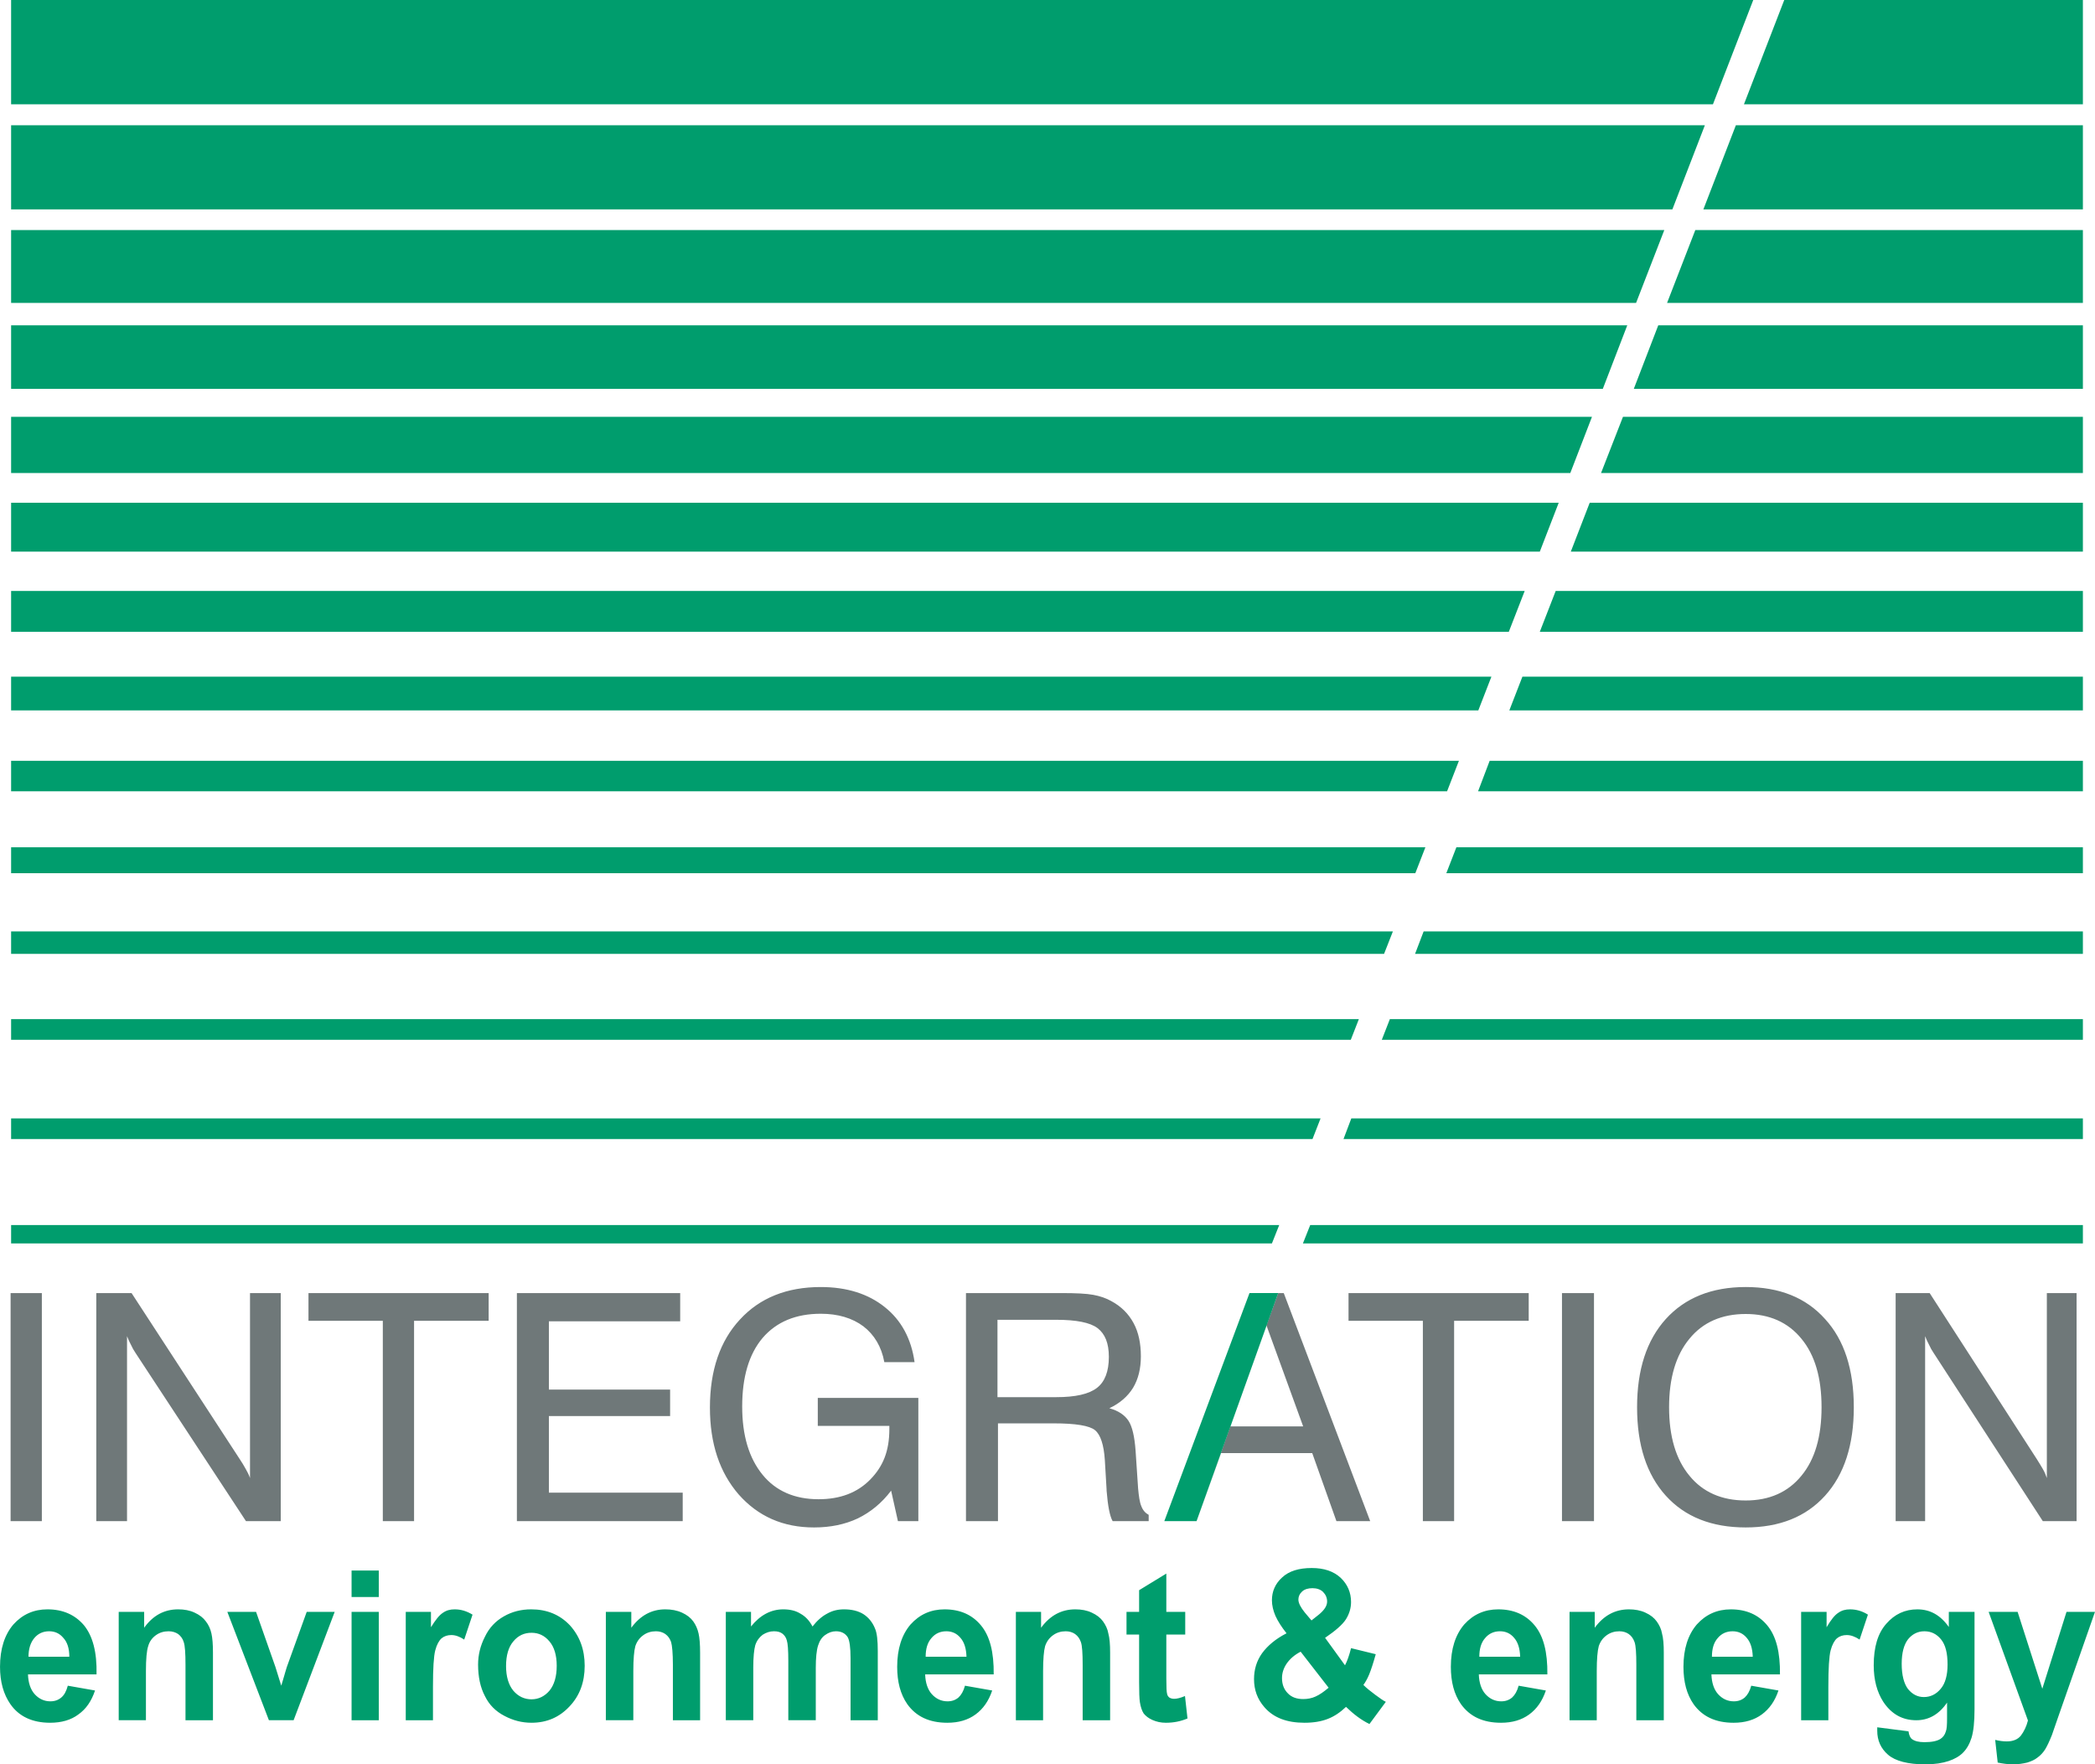 <?xml version="1.0" encoding="UTF-8"?>
<!DOCTYPE svg PUBLIC "-//W3C//DTD SVG 1.1//EN" "http://www.w3.org/Graphics/SVG/1.1/DTD/svg11.dtd">
<!-- Creator: CorelDRAW X7 -->
<svg xmlns="http://www.w3.org/2000/svg" xml:space="preserve" width="94.825mm" height="79.858mm" version="1.1" style="shape-rendering:geometricPrecision; text-rendering:geometricPrecision; image-rendering:optimizeQuality; fill-rule:evenodd; clip-rule:evenodd" viewBox="0 0 8313 7001" xmlns:xlink="http://www.w3.org/1999/xlink">
 <defs>
  <style type="text/css">
   <![CDATA[
    .fil1 {fill:#009D6D}
    .fil0 {fill:#6F7879}
   ]]>
  </style>
 </defs>
 <g id="Ebene_x0020_1">
  <g id="_2923715910784">
   <path class="fil0" d="M42 6036l0 -905 124 0 0 905 -124 0zm340 0l0 -905 140 0 428 657c10,15 18,28 25,41 7,12 13,24 17,36l0 -734 122 0 0 905 -138 0 -438 -667c-7,-10 -13,-21 -18,-32 -6,-11 -11,-22 -16,-35l0 734 -122 0zm1137 0l0 -795 -295 0 0 -110 715 0 0 110 -296 0 0 795 -124 0zm532 0l0 -905 648 0 0 112 -521 0 0 271 481 0 0 105 -481 0 0 304 531 0 0 113 -658 0zm1485 -121c-37,49 -81,85 -132,110 -51,24 -109,36 -174,36 -123,0 -222,-44 -299,-131 -76,-88 -114,-202 -114,-345 0,-147 40,-264 119,-349 79,-86 186,-129 321,-129 103,0 188,27 253,79 66,52 106,126 119,219l-120 0c-11,-61 -40,-109 -83,-142 -44,-33 -101,-50 -169,-50 -99,0 -176,32 -231,96 -54,64 -81,155 -81,272 0,115 27,205 81,271 53,65 128,97 222,97 86,0 154,-26 205,-78 51,-52 76,-113 76,-201l0 -12 -284 0 0 -111 399 0 0 489 -81 0 -27 -121zm422 -678l0 307 233 0c76,0 130,-12 162,-37 31,-24 47,-65 47,-123 0,-54 -15,-91 -45,-114 -29,-22 -84,-33 -164,-33l-233 0zm-125 -106l379 0c57,0 99,2 126,7 27,5 51,13 72,25 39,21 68,50 88,87 20,37 29,81 29,132 0,48 -10,90 -31,125 -21,34 -52,61 -94,81 36,10 61,27 76,50 15,23 24,63 28,118l10 150c3,31 6,55 13,71 6,16 16,27 29,34l0 25 -143 0c-11,-19 -19,-59 -24,-121 0,-2 0,-3 0,-4l-7 -118c-4,-60 -17,-100 -39,-118 -22,-18 -77,-27 -164,-27l-221 0 0 388 -127 0 0 -905zm1813 905l0 -795 -295 0 0 -110 715 0 0 110 -296 0 0 795 -124 0zm552 0l0 -905 127 0 0 905 -127 0zm425 -452c0,116 27,207 81,272 53,65 128,98 223,98 94,0 168,-33 221,-98 54,-65 80,-156 80,-272 0,-116 -26,-207 -80,-272 -53,-65 -127,-98 -221,-98 -95,0 -170,33 -223,98 -54,65 -81,156 -81,272zm-127 0c0,-149 38,-266 114,-350 76,-84 182,-127 317,-127 134,0 239,42 315,127 76,83 114,200 114,350 0,150 -38,267 -114,351 -76,84 -181,126 -315,126 -135,0 -241,-42 -317,-126 -76,-84 -114,-201 -114,-351zm1026 452l0 -905 135 0 424 657c9,15 18,28 25,41 7,12 12,24 16,36l0 -734 118 0 0 905 -134 0 -433 -667c-7,-10 -13,-21 -18,-32 -6,-11 -11,-22 -16,-35l0 734 -117 0zm-2564 -905l0 0 0 0zm114 0l22 0 343 905 -134 0 -96 -270 -362 0 -97 270 0 0 134 -376 1 0 0 0 288 0 -145 -399 0 0 0 0 -1 -1 47 -129z"/>
   <path class="fil1" d="M7891 6396l115 0 98 305 96 -305 113 0 -145 414 -26 75c-10,25 -19,44 -27,57 -9,14 -19,24 -30,32 -11,9 -25,15 -41,20 -17,4 -35,7 -56,7 -21,0 -41,-3 -61,-7l-10 -90c17,4 32,6 46,6 25,0 44,-8 56,-23 12,-16 22,-36 28,-60l-156 -431zm-345 206c0,45 9,79 25,100 17,21 38,32 63,32 26,0 49,-11 67,-33 18,-21 27,-54 27,-96 0,-45 -8,-78 -26,-100 -17,-21 -39,-32 -66,-32 -26,0 -48,11 -65,32 -16,21 -25,53 -25,97zm-97 252l124 16c2,15 7,26 14,31 11,8 27,12 49,12 28,0 50,-4 64,-13 9,-6 17,-15 21,-29 4,-9 5,-27 5,-52l0 -63c-32,47 -73,70 -122,70 -56,0 -99,-25 -131,-73 -25,-39 -38,-87 -38,-145 0,-72 16,-127 50,-165 33,-38 74,-57 123,-57 51,0 92,23 125,70l0 -60 102 0 0 386c0,51 -4,88 -12,114 -8,25 -19,44 -34,59 -14,14 -33,25 -57,33 -24,8 -55,13 -92,13 -69,0 -119,-13 -148,-38 -29,-25 -43,-57 -43,-95 0,-4 0,-8 0,-14zm-194 -28l-108 0 0 -430 101 0 0 61c17,-29 32,-48 46,-57 14,-10 29,-14 47,-14 25,0 49,7 71,21l-33 99c-18,-12 -35,-18 -51,-18 -15,0 -28,4 -39,13 -10,9 -19,25 -25,48 -6,23 -9,71 -9,144l0 133zm-300 -252c-1,-33 -9,-58 -24,-75 -15,-18 -34,-26 -56,-26 -24,0 -44,9 -59,27 -16,18 -23,43 -23,74l162 0zm-6 115l108 19c-14,42 -36,73 -66,95 -30,22 -67,33 -112,33 -72,0 -124,-25 -159,-74 -27,-39 -40,-88 -40,-148 0,-71 18,-127 53,-168 36,-40 81,-60 135,-60 61,0 109,21 144,63 36,43 52,107 51,195l-272 0c1,33 10,60 26,78 17,19 38,29 63,29 17,0 31,-5 43,-15 11,-10 20,-25 26,-47zm-347 137l-109 0 0 -220c0,-46 -2,-76 -7,-90 -5,-14 -12,-24 -23,-32 -10,-7 -23,-11 -37,-11 -19,0 -36,5 -51,16 -15,11 -25,25 -31,43 -5,18 -8,51 -8,99l0 195 -108 0 0 -430 100 0 0 63c36,-49 81,-73 136,-73 23,0 46,4 65,13 20,9 35,21 45,35 10,14 18,30 21,48 5,18 7,43 7,76l0 268zm-570 -252c-1,-33 -9,-58 -24,-75 -15,-18 -34,-26 -56,-26 -24,0 -44,9 -59,27 -16,18 -23,43 -23,74l162 0zm-6 115l108 19c-14,42 -36,73 -66,95 -30,22 -67,33 -112,33 -72,0 -124,-25 -159,-74 -27,-39 -40,-88 -40,-148 0,-71 18,-127 53,-168 36,-40 81,-60 135,-60 61,0 109,21 144,63 36,43 52,107 51,195l-272 0c1,33 10,60 26,78 17,19 38,29 63,29 17,0 31,-5 43,-15 11,-10 20,-25 26,-47zm-865 -135c-25,13 -43,29 -56,48 -12,18 -18,37 -18,57 0,25 8,45 23,60 15,16 36,23 61,23 17,0 34,-3 49,-10 16,-7 33,-19 52,-35l-111 -143zm43 -124l29 -23c22,-18 33,-35 33,-52 0,-15 -6,-28 -16,-38 -10,-10 -25,-15 -42,-15 -17,0 -31,4 -41,13 -10,9 -15,20 -15,32 0,14 9,31 25,51l27 32zm295 323l-65 88c-33,-16 -63,-39 -93,-68 -23,22 -47,38 -73,48 -26,10 -56,15 -92,15 -70,0 -123,-20 -159,-62 -28,-32 -41,-69 -41,-111 0,-38 10,-72 32,-103 22,-30 54,-57 97,-79 -19,-24 -34,-47 -44,-69 -9,-21 -14,-42 -14,-62 0,-35 13,-66 41,-91 27,-25 66,-37 117,-37 49,0 87,13 115,39 27,26 41,58 41,96 0,24 -7,47 -20,68 -14,22 -42,46 -83,74l79 109c9,-17 17,-40 24,-68l98 24c-10,36 -19,63 -26,80 -7,17 -15,31 -23,42 12,12 28,25 47,39 19,14 33,24 42,28zm-796 -357l0 90 -75 0 0 174c0,35 1,55 3,61 1,6 4,11 9,15 5,3 11,5 19,5 10,0 24,-3 43,-11l10 89c-26,11 -54,17 -86,17 -20,0 -37,-4 -53,-11 -16,-7 -27,-16 -35,-26 -7,-11 -12,-26 -15,-45 -2,-13 -3,-40 -3,-80l0 -188 -50 0 0 -90 50 0 0 -86 108 -66 0 152 75 0zm-298 430l-109 0 0 -220c0,-46 -2,-76 -7,-90 -5,-14 -12,-24 -23,-32 -10,-7 -23,-11 -37,-11 -19,0 -36,5 -51,16 -15,11 -25,25 -31,43 -5,18 -8,51 -8,99l0 195 -108 0 0 -430 100 0 0 63c36,-49 81,-73 136,-73 24,0 46,4 65,13 20,9 35,21 45,35 10,14 18,30 21,48 5,18 7,43 7,76l0 268zm-570 -252c-1,-33 -9,-58 -24,-75 -15,-18 -34,-26 -56,-26 -24,0 -44,9 -59,27 -16,18 -23,43 -23,74l162 0zm-6 115l108 19c-14,42 -36,73 -66,95 -30,22 -67,33 -112,33 -72,0 -124,-25 -159,-74 -27,-39 -40,-88 -40,-148 0,-71 18,-127 53,-168 36,-40 81,-60 135,-60 61,0 109,21 144,63 36,43 52,107 51,195l-272 0c1,33 10,60 26,78 17,19 38,29 63,29 17,0 31,-5 43,-15 11,-10 20,-25 26,-47zm-949 -293l100 0 0 58c36,-45 79,-68 128,-68 26,0 49,5 68,17 20,11 36,28 48,51 18,-23 37,-40 58,-51 21,-12 43,-17 67,-17 30,0 56,6 77,19 20,13 36,32 46,57 8,18 11,48 11,89l0 275 -108 0 0 -246c0,-43 -4,-70 -11,-83 -10,-16 -26,-24 -47,-24 -15,0 -29,5 -43,15 -13,9 -22,23 -28,42 -6,19 -9,49 -9,89l0 207 -109 0 0 -236c0,-42 -2,-69 -6,-81 -3,-12 -10,-21 -18,-27 -8,-6 -19,-9 -33,-9 -16,0 -31,5 -45,14 -13,10 -23,23 -29,41 -5,18 -8,47 -8,89l0 209 -109 0 0 -430zm-102 430l-108 0 0 -220c0,-46 -3,-76 -7,-90 -5,-14 -12,-24 -23,-32 -10,-7 -23,-11 -37,-11 -19,0 -36,5 -51,16 -15,11 -25,25 -31,43 -5,18 -8,51 -8,99l0 195 -109 0 0 -430 101 0 0 63c36,-49 81,-73 135,-73 24,0 46,4 66,13 20,9 35,21 45,35 10,14 17,30 21,48 4,18 6,43 6,76l0 268zm-770 -215c0,42 10,75 29,98 19,22 43,34 72,34 28,0 52,-12 71,-34 19,-23 29,-56 29,-99 0,-42 -10,-75 -29,-97 -19,-23 -43,-34 -71,-34 -29,0 -53,11 -72,34 -19,22 -29,55 -29,98zm-111 -6c0,-38 9,-75 27,-110 17,-36 43,-63 75,-81 33,-19 69,-28 109,-28 62,0 113,21 153,63 39,43 59,96 59,161 0,65 -20,119 -60,161 -40,43 -90,65 -151,65 -38,0 -73,-9 -107,-27 -35,-18 -61,-44 -78,-79 -18,-34 -27,-76 -27,-125zm-179 221l-108 0 0 -430 100 0 0 61c18,-29 33,-48 47,-57 14,-10 29,-14 47,-14 25,0 48,7 71,21l-33 99c-18,-12 -35,-18 -51,-18 -15,0 -28,4 -39,13 -10,9 -19,25 -25,48 -6,23 -9,71 -9,144l0 133zm-323 0l0 -430 108 0 0 430 -108 0zm0 -489l0 -105 108 0 0 105 -108 0zm-328 489l-165 -430 114 0 77 219 23 74c6,-19 9,-31 11,-37 4,-13 7,-25 11,-37l79 -219 111 0 -163 430 -98 0zm-222 0l-109 0 0 -220c0,-46 -2,-76 -7,-90 -4,-14 -12,-24 -22,-32 -11,-7 -23,-11 -38,-11 -19,0 -36,5 -51,16 -15,11 -25,25 -30,43 -6,18 -9,51 -9,99l0 195 -108 0 0 -430 101 0 0 63c35,-49 80,-73 135,-73 24,0 46,4 65,13 20,9 35,21 45,35 11,14 18,30 22,48 4,18 6,43 6,76l0 268zm-570 -252c0,-33 -8,-58 -24,-75 -15,-18 -34,-26 -56,-26 -24,0 -44,9 -59,27 -15,18 -23,43 -23,74l162 0zm-6 115l108 19c-14,42 -35,73 -66,95 -29,22 -67,33 -112,33 -71,0 -124,-25 -158,-74 -27,-39 -41,-88 -41,-148 0,-71 18,-127 53,-168 36,-40 81,-60 135,-60 61,0 109,21 145,63 35,43 52,107 50,195l-272 0c1,33 10,60 26,78 17,19 38,29 63,29 17,0 31,-5 43,-15 12,-10 20,-25 26,-47zm6688 -6689c-2304,0 -4609,0 -6913,0 0,138 0,276 0,414 2251,0 4502,0 6753,0l160 -414zm1308 414c0,-138 0,-276 0,-414 -395,0 -790,0 -1185,0l-160 414c448,0 896,0 1345,0zm-1500 83c-2240,0 -4481,0 -6721,0 0,111 0,222 0,334 2197,0 4395,0 6592,0l129 -334zm1500 334c0,-112 0,-223 0,-334 -459,0 -918,0 -1377,0l-129 334c502,0 1004,0 1506,0zm-1661 82c-2187,0 -4373,0 -6560,0 0,96 0,191 0,289 2149,0 4299,0 6448,0l112 -289zm1661 289c0,-98 0,-193 0,-289 -513,0 -1026,0 -1538,0l-112 289c550,0 1100,0 1650,0zm-1808 89c-2137,0 -4275,0 -6413,0 0,83 0,167 0,252 2105,0 4211,0 6316,0l97 -252zm1808 252c0,-85 0,-169 0,-252 -562,0 -1123,0 -1685,0l-97 252c594,0 1188,0 1782,0zm-1948 111c-2091,0 -4182,0 -6273,0 0,74 0,147 0,223 2062,0 4125,0 6187,0l86 -223zm1948 223c0,-76 0,-149 0,-223 -609,0 -1217,0 -1825,0l-87 223c638,0 1275,0 1912,0zm-2080 118c-2047,0 -4094,0 -6141,0 0,65 0,129 0,194 2022,0 4044,0 6066,0l75 -194zm2080 194c0,-65 0,-129 0,-194 -653,0 -1305,0 -1957,0l-75 194c677,0 1354,0 2032,0zm-2215 156c-2002,0 -4004,0 -6006,0 0,53 0,107 0,162 1981,0 3962,0 5943,0l63 -162zm2215 162c0,-55 0,-109 0,-162 -698,0 -1395,0 -2092,0l-63 162c718,0 1436,0 2155,0zm-2347 178c-1958,0 -3916,0 -5874,0 0,45 0,89 0,134 1941,0 3882,0 5822,0l52 -134zm2347 134c0,-45 0,-89 0,-134 -742,0 -1483,0 -2224,0l-52 134c759,0 1517,0 2276,0zm-2476 200c-1915,0 -3830,0 -5745,0 0,40 0,80 0,121 1899,0 3799,0 5698,0l47 -121zm2476 121c0,-41 0,-81 0,-121 -785,0 -1569,0 -2354,0l-46 121c800,0 1600,0 2400,0zm-2609 222c-1871,0 -3741,0 -5612,0 0,34 0,67 0,103 1857,0 3715,0 5572,0l40 -103zm2609 103c0,-36 0,-69 0,-103 -829,0 -1658,0 -2486,0l-40 103c842,0 1684,0 2526,0zm-2738 231c-1828,0 -3655,0 -5483,0 0,29 0,58 0,89 1816,0 3632,0 5448,0l35 -89zm2738 89c0,-31 0,-60 0,-89 -872,0 -1744,0 -2616,0l-34 89c883,0 1767,0 2650,0zm-2873 259c-1782,0 -3565,0 -5348,0 0,26 0,53 0,82 1772,0 3544,0 5316,0l32 -82zm2873 82c0,-29 0,-56 0,-82 -917,0 -1833,0 -2750,0l-32 82c927,0 1855,0 2782,0zm-3025 312c-1732,0 -3464,0 -5196,0 0,26 0,53 0,82 1721,0 3443,0 5164,0l32 -82zm3025 82c0,-29 0,-56 0,-82 -968,0 -1935,0 -2903,0l-31 82c978,0 1956,0 2934,0zm-3189 341c-1677,0 -3355,0 -5032,0 0,24 0,49 0,73 1668,0 3336,0 5003,0l29 -73zm3189 73c0,-24 0,-49 0,-73 -1022,0 -2044,0 -3066,0l-29 73c1032,0 2063,0 3095,0zm-3645 1102l338 -905 114 0 -324 905 -128 0z"/>
  </g>
 </g>
</svg>
